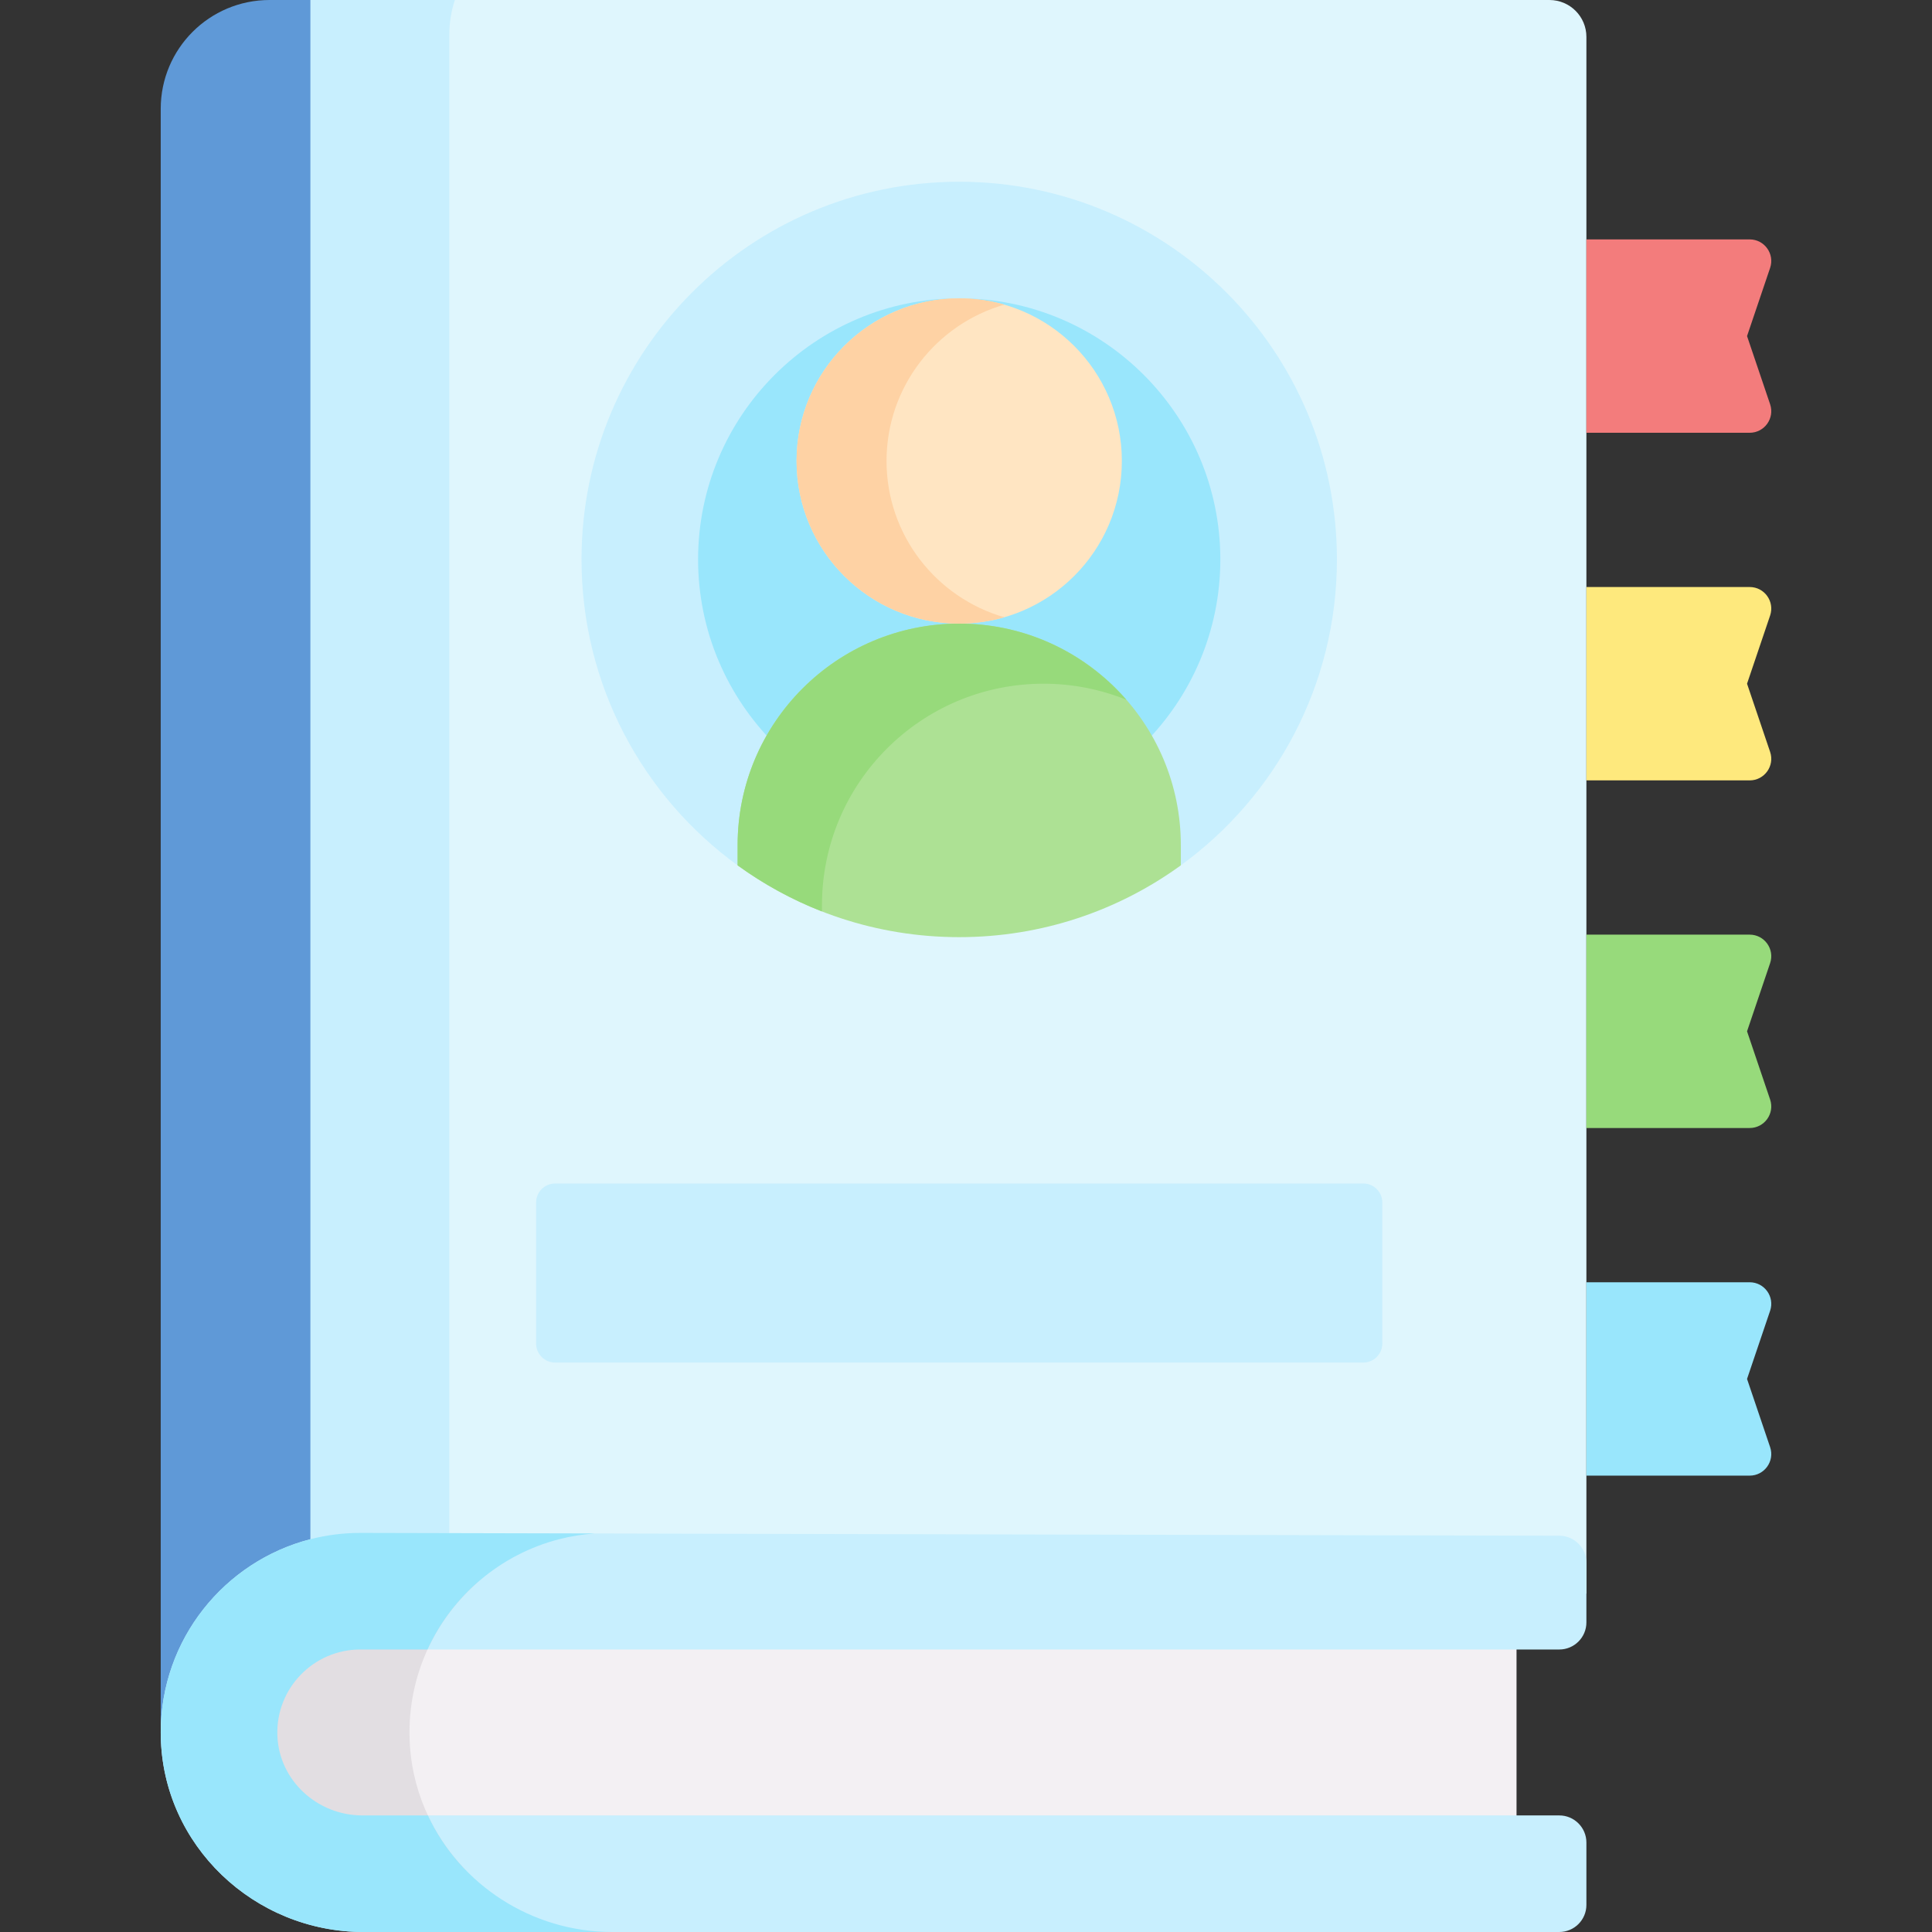 <svg id="Capa_1" enable-background="new 0 0 497.19 497.19" height="512" viewBox="0 0 497.19 497.19" width="512" xmlns="http://www.w3.org/2000/svg"><rect x="0" y="0" width="497.19" height="497.19" fill="#333333" stroke="none"/><g><g id="XMLID_229_"><g><path d="m79.912 0h-10.54c-15.47 0-28.01 12.53-28.01 28v417.84c0-4.853 0 0 0 0l36.186 14.846 91.848-61.952v-381.762z" fill="#5f99d7"/><path d="m79.912 407.249-24.539 38.591 24.539 35.321h310.36v-73.912z" fill="#f3f0f3"/><path d="m408.252 9.5v400.69c0-3.85-324.25-7.14-328.34-6.09v-404.1h318.83c5.25 0 9.51 4.25 9.51 9.5z" fill="#dff6fd"/><g><path d="m115.633 8.823c0-3.084.506-6.049 1.427-8.823h-37.148v404.1c4.09-1.05 8.38-1.61 12.8-1.61l22.92.053v-393.72z" fill="#c8effe"/></g><path d="m79.912 396.1c4.09-1.05 8.38-1.61 12.8-1.61l308.57.72c3.85.01 6.97 3.13 6.97 6.98v15.32c0 3.86-3.13 6.98-6.98 6.98h-11-297.56c-12.04 0-21.79 10.03-21.33 22.18.44 11.55 10.3 20.52 21.86 20.52h297.03 11c3.85 0 6.98 3.13 6.98 6.98v16.04c0 3.86-3.13 6.98-6.98 6.98h-307.71c-28.16 0-51.72-22.31-52.19-50.47 0-.29-.01-.59-.01-.88 0-23.94 16.38-44.05 38.55-49.74z" fill="#c8effe"/><path d="m105.389 446.72c0-.29-.01-.59-.01-.88 0-15.385 6.771-29.18 17.49-38.591h-42.957l-24.539 38.591 24.539 35.321h39.844c-8.686-8.977-14.143-21.043-14.367-34.441z" fill="#e2dee2"/><path d="m110.119 467.19h-16.877c-11.56 0-21.42-8.97-21.86-20.52-.46-12.15 9.29-22.18 21.33-22.18h17.309c6.377-13.927 18.794-24.511 33.908-28.39 2.945-.756 5.996-1.247 9.122-1.469l-60.339-.141c-4.42 0-8.71.56-12.8 1.61-22.17 5.69-38.55 25.8-38.55 49.74 0 .29.01.59.01.88.47 28.16 24.03 50.47 52.19 50.47h64.017c-20.843 0-39.155-12.229-47.46-30z" fill="#99e6fc"/></g></g><path d="m246.852 46.77c-53.69 0-97.2 43.52-97.2 97.2 0 32.38 15.83 61.06 40.17 78.72l9.902-5.858h94.84l9.317 5.858c24.34-17.67 40.17-46.35 40.17-78.72.001-53.68-43.519-97.2-97.199-97.2z" fill="#c8effe"/><path d="m246.848 211.166c-37.054 0-67.198-30.145-67.198-67.199s30.145-67.199 67.198-67.199 67.199 30.145 67.199 67.199-30.145 67.199-67.199 67.199z" fill="#99e6fc"/><g id="XMLID_230_"><g><path d="m246.852 160.48c15.75 0 30 6.39 40.32 16.71 10.33 10.32 16.71 24.58 16.71 40.32v5.18c-16.02 11.62-35.72 18.48-57.03 18.48s-41.02-6.85-57.03-18.48v-5.18c0-31.49 25.53-57.03 57.03-57.03z" fill="#ade194"/><path d="m211.528 232.977c0-31.49 25.53-57.03 57.03-57.03 7.529 0 14.738 1.484 21.316 4.136-.862-.988-1.775-1.966-2.702-2.893-10.32-10.32-24.57-16.71-40.32-16.71-31.5 0-57.03 25.54-57.03 57.03v5.18c6.646 4.827 13.938 8.835 21.708 11.867z" fill="#97da7b"/><path d="m246.852 76.77c23.11 0 41.85 18.74 41.85 41.86 0 23.11-18.74 41.85-41.85 41.85-23.12 0-41.86-18.74-41.86-41.85 0-23.12 18.74-41.86 41.86-41.86z" fill="#ffe5c2"/><path d="m228.146 118.63c0-19.101 12.832-35.209 30.316-40.233-3.677-1.057-7.593-1.627-11.61-1.627-23.12 0-41.86 18.74-41.86 41.86 0 23.11 18.74 41.85 41.86 41.85 4.017 0 7.933-.575 11.61-1.632-17.485-5.024-30.316-21.125-30.316-40.218z" fill="#fed2a4"/></g></g><path d="m350.838 350.646h-207.98c-2.702 0-4.893-2.191-4.893-4.893v-36.295c0-2.702 2.191-4.893 4.893-4.893h207.98c2.702 0 4.893 2.191 4.893 4.893v36.295c0 2.703-2.191 4.893-4.893 4.893z" fill="#c8effe"/><path d="m450.271 111.37h-42.021v-49.762h42.021c3.801 0 6.478 3.732 5.26 7.332l-5.939 17.549 5.939 17.549c1.218 3.6-1.459 7.332-5.26 7.332z" fill="#f37c7c"/><path d="m450.271 200.828h-42.021v-49.762h42.021c3.801 0 6.478 3.732 5.26 7.332l-5.939 17.549 5.939 17.549c1.218 3.6-1.459 7.332-5.26 7.332z" fill="#fee97d"/><path d="m450.271 290.287h-42.021v-49.762h42.021c3.801 0 6.478 3.732 5.26 7.332l-5.939 17.549 5.939 17.549c1.218 3.6-1.459 7.332-5.26 7.332z" fill="#97da7b"/><path d="m450.271 379.745h-42.021v-49.762h42.021c3.801 0 6.478 3.732 5.26 7.332l-5.939 17.549 5.939 17.549c1.218 3.6-1.459 7.332-5.26 7.332z" fill="#99e6fc"/></g></svg>